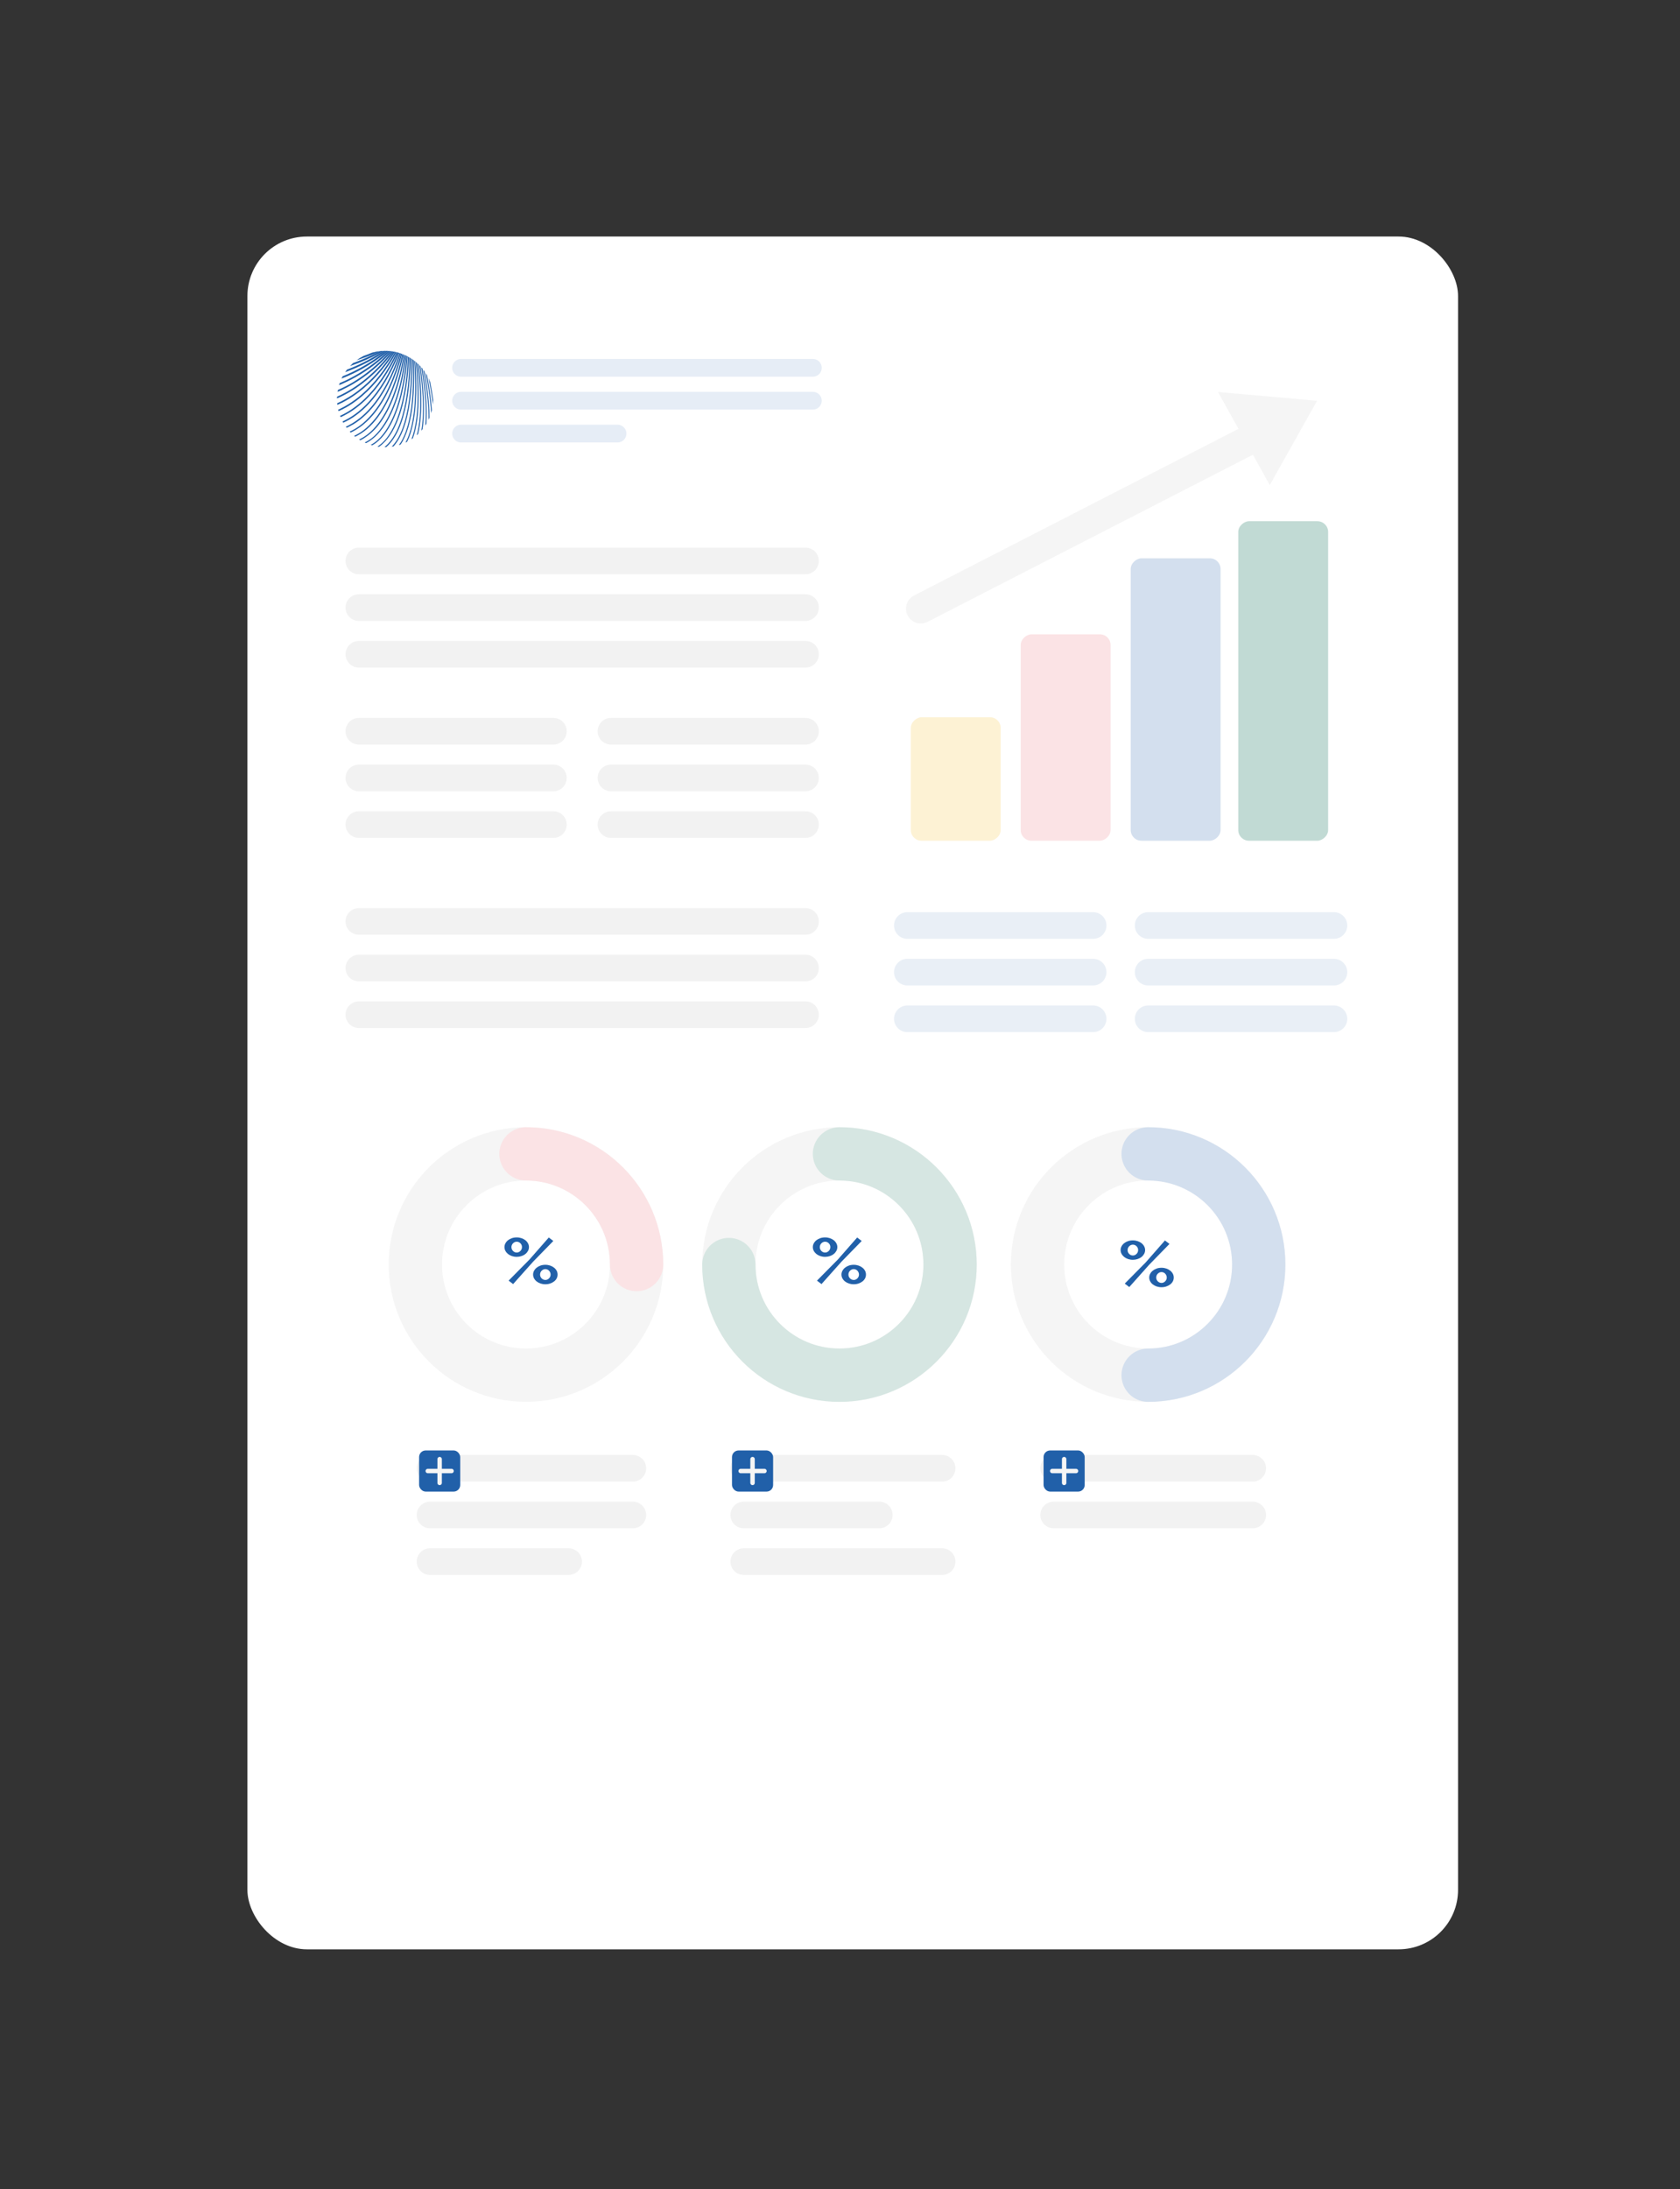 <?xml version="1.0" encoding="UTF-8"?>
<svg id="Layer_1" xmlns="http://www.w3.org/2000/svg" version="1.1" viewBox="0 0 567.46 739.14">
  <rect x="0" y="0" width="567.46" height="739.14" fill="#333333" stroke="none"/>
  <!-- Generator: Adobe Illustrator 29.8.1, SVG Export Plug-In . SVG Version: 2.1.1 Build 2)  -->
  <defs>
    <style>
      .st0 {
        stroke: #e9eff6;
      }

      .st0, .st1 {
        stroke-width: 9px;
      }

      .st0, .st1, .st2, .st3, .st4, .st5, .st6, .st7, .st8 {
        fill: none;
        stroke-linecap: round;
        stroke-miterlimit: 10;
      }

      .st1 {
        stroke: #f2f2f2;
      }

      .st2 {
        stroke-width: 1.5px;
      }

      .st2, .st5, .st7 {
        stroke: #f5f5f5;
      }

      .st9 {
        fill: #fff;
      }

      .st3 {
        stroke: #d6e6e2;
      }

      .st3, .st4, .st7, .st8 {
        stroke-width: 18px;
      }

      .st10 {
        fill: #fbe3e5;
      }

      .st4 {
        stroke: #fbe3e5;
      }

      .st11 {
        fill: #d3dfee;
      }

      .st12 {
        fill: #2160a9;
      }

      .st5 {
        stroke-width: 10px;
      }

      .st6 {
        stroke: #e6edf6;
        stroke-width: 6px;
      }

      .st13 {
        fill: #fdf2d4;
      }

      .st8 {
        stroke: #d3dfee;
      }

      .st14 {
        fill: #f5f5f5;
      }

      .st15 {
        fill: #c1dad4;
      }
    </style>
  </defs>
  <rect class="st9" x="83.57" y="79.86" width="408.92" height="578.28" rx="20.08" ry="20.08"/>
  <g>
    <line class="st1" x1="121.21" y1="189.39" x2="272.08" y2="189.39"/>
    <line class="st1" x1="121.21" y1="205.14" x2="272.08" y2="205.14"/>
    <line class="st1" x1="121.21" y1="220.9" x2="272.08" y2="220.9"/>
  </g>
  <g>
    <line class="st1" x1="121.21" y1="246.89" x2="186.92" y2="246.89"/>
    <line class="st1" x1="121.21" y1="262.65" x2="186.92" y2="262.65"/>
    <line class="st1" x1="121.21" y1="278.4" x2="186.92" y2="278.4"/>
  </g>
  <g>
    <line class="st1" x1="206.37" y1="246.89" x2="272.08" y2="246.89"/>
    <line class="st1" x1="206.37" y1="262.65" x2="272.08" y2="262.65"/>
    <line class="st1" x1="206.37" y1="278.4" x2="272.08" y2="278.4"/>
  </g>
  <g>
    <line class="st1" x1="121.21" y1="311.09" x2="272.08" y2="311.09"/>
    <line class="st1" x1="121.21" y1="326.84" x2="272.08" y2="326.84"/>
    <line class="st1" x1="121.21" y1="342.59" x2="272.08" y2="342.59"/>
  </g>
  <g>
    <circle class="st7" cx="177.66" cy="426.93" r="37.36"/>
    <path class="st4" d="M177.66,389.58c20.63,0,37.36,16.73,37.36,37.36"/>
  </g>
  <g>
    <circle class="st7" cx="283.55" cy="426.93" r="37.36"/>
    <path class="st3" d="M283.55,389.58c20.63,0,37.36,16.73,37.36,37.36s-16.73,37.36-37.36,37.36-37.36-16.73-37.36-37.36"/>
  </g>
  <g>
    <circle class="st7" cx="387.81" cy="426.93" r="37.36"/>
    <path class="st8" d="M387.81,389.58c20.63,0,37.36,16.73,37.36,37.36s-16.73,37.36-37.36,37.36"/>
  </g>
  <g>
    <line class="st1" x1="145.25" y1="495.73" x2="213.76" y2="495.73"/>
    <line class="st1" x1="145.25" y1="511.49" x2="213.76" y2="511.49"/>
    <line class="st1" x1="145.25" y1="527.24" x2="192.06" y2="527.24"/>
  </g>
  <g>
    <line class="st1" x1="251.22" y1="495.73" x2="318.22" y2="495.73"/>
    <line class="st1" x1="251.22" y1="511.49" x2="297" y2="511.49"/>
    <line class="st1" x1="251.22" y1="527.24" x2="318.22" y2="527.24"/>
  </g>
  <g>
    <line class="st1" x1="355.9" y1="495.73" x2="423.13" y2="495.73"/>
    <line class="st1" x1="355.9" y1="511.49" x2="423.13" y2="511.49"/>
  </g>
  <g>
    <rect class="st12" x="141.56" y="489.71" width="13.89" height="13.89" rx="2.22" ry="2.22"/>
    <g>
      <line class="st2" x1="148.5" y1="492.64" x2="148.5" y2="500.67"/>
      <line class="st2" x1="144.49" y1="496.65" x2="152.52" y2="496.65"/>
    </g>
  </g>
  <g>
    <rect class="st12" x="247.25" y="489.71" width="13.89" height="13.89" rx="2.22" ry="2.22"/>
    <g>
      <line class="st2" x1="254.19" y1="492.64" x2="254.19" y2="500.67"/>
      <line class="st2" x1="250.18" y1="496.65" x2="258.21" y2="496.65"/>
    </g>
  </g>
  <g>
    <rect class="st12" x="352.49" y="489.71" width="13.89" height="13.89" rx="2.22" ry="2.22"/>
    <g>
      <line class="st2" x1="359.44" y1="492.64" x2="359.44" y2="500.67"/>
      <line class="st2" x1="355.42" y1="496.65" x2="363.45" y2="496.65"/>
    </g>
  </g>
  <path class="st12" d="M174.53,424.34c-.58,0-1.13-.09-1.63-.26-.5-.17-.93-.41-1.3-.7-.37-.3-.66-.64-.88-1.04-.22-.4-.33-.83-.33-1.29s.11-.88.33-1.28c.22-.4.51-.75.88-1.04.37-.29.8-.52,1.3-.69.5-.17,1.04-.26,1.63-.26s1.11.09,1.62.26c.51.17.95.41,1.31.69.37.29.66.64.88,1.04.22.41.33.83.33,1.28s-.11.89-.33,1.29c-.22.4-.51.75-.88,1.04-.37.3-.81.53-1.31.7-.51.17-1.05.26-1.62.26ZM171.8,432.37l7.06-7.14,6.51-7.42,1.53,1.17-6.84,7.01-6.74,7.55-1.53-1.17ZM174.53,422.89c.25,0,.48-.05.69-.15.21-.1.4-.23.56-.4.17-.17.3-.36.39-.58.09-.22.14-.46.14-.71,0-.51-.18-.94-.53-1.29-.35-.35-.77-.53-1.25-.53-.25,0-.48.05-.69.15-.21.1-.4.23-.56.4-.17.17-.3.36-.39.58s-.14.45-.14.69c0,.51.18.94.53,1.3.35.36.77.54,1.25.54ZM184.2,433.6c-.58,0-1.13-.09-1.63-.26-.5-.17-.94-.41-1.3-.69s-.66-.63-.88-1.03-.33-.83-.33-1.29.11-.89.33-1.29.51-.75.88-1.04c.37-.3.8-.53,1.3-.71.5-.17,1.04-.26,1.63-.26s1.13.09,1.63.26c.5.17.94.41,1.32.71.38.3.67.64.88,1.04.21.4.31.83.31,1.29s-.11.89-.31,1.29c-.21.4-.5.74-.88,1.03-.38.29-.81.52-1.32.69-.5.17-1.04.26-1.63.26ZM184.2,432.15c.25,0,.48-.05.69-.15.21-.1.4-.23.56-.4.17-.17.3-.36.39-.58s.14-.45.14-.69c0-.26-.05-.5-.15-.73-.1-.22-.23-.42-.39-.59-.16-.17-.35-.3-.56-.39-.22-.09-.44-.14-.68-.14-.25,0-.48.05-.69.15-.21.1-.4.24-.56.4-.17.17-.3.36-.39.58-.09.22-.14.46-.14.71,0,.51.18.94.53,1.29.35.35.77.53,1.25.53Z"/>
  <path class="st12" d="M278.69,424.34c-.58,0-1.13-.09-1.63-.26-.5-.17-.94-.41-1.3-.7-.37-.3-.66-.64-.88-1.04-.22-.4-.33-.83-.33-1.29s.11-.88.33-1.28c.22-.4.51-.75.88-1.04.37-.29.8-.52,1.3-.69.5-.17,1.04-.26,1.63-.26s1.11.09,1.62.26c.51.17.95.41,1.31.69.37.29.66.64.88,1.04.22.41.33.83.33,1.28s-.11.89-.33,1.29c-.22.4-.51.75-.88,1.04-.37.3-.81.53-1.31.7-.51.17-1.05.26-1.62.26ZM275.96,432.37l7.06-7.14,6.51-7.42,1.53,1.17-6.84,7.01-6.74,7.55-1.53-1.17ZM278.69,422.89c.25,0,.48-.05.69-.15.21-.1.4-.23.56-.4.17-.17.3-.36.39-.58.09-.22.14-.46.14-.71,0-.51-.18-.94-.53-1.29-.35-.35-.77-.53-1.25-.53-.25,0-.48.05-.69.15-.21.1-.4.23-.56.4-.17.17-.3.36-.39.58s-.14.45-.14.69c0,.51.17.94.53,1.3.35.36.77.54,1.25.54ZM288.36,433.6c-.58,0-1.13-.09-1.63-.26-.5-.17-.93-.41-1.3-.69s-.66-.63-.88-1.03-.33-.83-.33-1.29.11-.89.33-1.29.51-.75.88-1.04c.37-.3.8-.53,1.3-.71.5-.17,1.04-.26,1.63-.26s1.13.09,1.63.26c.5.17.94.41,1.32.71.38.3.67.64.88,1.04s.31.83.31,1.29-.1.89-.31,1.29-.5.74-.88,1.03c-.38.29-.81.52-1.32.69-.5.17-1.04.26-1.63.26ZM288.36,432.15c.25,0,.48-.05.69-.15.21-.1.4-.23.56-.4s.3-.36.39-.58.14-.45.14-.69c0-.26-.05-.5-.15-.73-.1-.22-.23-.42-.39-.59-.16-.17-.35-.3-.56-.39s-.44-.14-.68-.14c-.25,0-.48.05-.69.15-.21.1-.4.24-.56.4-.17.17-.3.36-.39.58-.09.22-.14.46-.14.71,0,.51.18.94.53,1.29s.77.53,1.25.53Z"/>
  <path class="st12" d="M382.65,425.34c-.58,0-1.13-.09-1.63-.26-.5-.17-.94-.41-1.3-.7-.37-.3-.66-.64-.88-1.04-.22-.4-.33-.83-.33-1.29s.11-.88.33-1.28c.22-.4.51-.75.88-1.04.37-.29.8-.52,1.3-.69.5-.17,1.04-.26,1.63-.26s1.11.09,1.62.26c.51.17.95.41,1.31.69.37.29.66.64.88,1.04.22.41.33.83.33,1.28s-.11.89-.33,1.29c-.22.4-.51.75-.88,1.04-.37.3-.81.53-1.31.7-.51.17-1.05.26-1.62.26ZM379.92,433.37l7.06-7.14,6.51-7.42,1.53,1.17-6.84,7.01-6.74,7.55-1.53-1.17ZM382.65,423.89c.25,0,.48-.05.69-.15.21-.1.4-.23.56-.4.17-.17.3-.36.39-.58.09-.22.14-.46.14-.71,0-.51-.18-.94-.53-1.29-.35-.35-.77-.53-1.25-.53-.25,0-.48.05-.69.15-.21.1-.4.23-.56.4-.17.17-.3.36-.39.58s-.14.45-.14.69c0,.51.17.94.53,1.3.35.36.77.54,1.25.54ZM392.32,434.6c-.58,0-1.13-.09-1.63-.26-.5-.17-.93-.41-1.3-.69s-.66-.63-.88-1.03-.33-.83-.33-1.29.11-.89.33-1.29.51-.75.88-1.04c.37-.3.8-.53,1.3-.71.5-.17,1.04-.26,1.63-.26s1.13.09,1.63.26c.5.17.94.41,1.32.71.38.3.67.64.88,1.04s.31.83.31,1.29-.1.89-.31,1.29-.5.74-.88,1.03c-.38.29-.81.52-1.32.69-.5.17-1.04.26-1.63.26ZM392.32,433.15c.25,0,.48-.05.69-.15.21-.1.4-.23.56-.4s.3-.36.39-.58.14-.45.14-.69c0-.26-.05-.5-.15-.73-.1-.22-.23-.42-.39-.59-.16-.17-.35-.3-.56-.39s-.44-.14-.68-.14c-.25,0-.48.05-.69.15-.21.1-.4.24-.56.4-.17.17-.3.36-.39.58-.09.22-.14.46-.14.71,0,.51.18.94.53,1.29s.77.53,1.25.53Z"/>
  <g>
    <g>
      <rect class="st15" x="379.49" y="214.74" width="107.87" height="30.36" rx="3.62" ry="3.62" transform="translate(203.51 663.34) rotate(-90)"/>
      <rect class="st11" x="349.42" y="221" width="95.35" height="30.36" rx="3.62" ry="3.62" transform="translate(160.92 633.27) rotate(-90)"/>
      <rect class="st10" x="325.11" y="233.82" width="69.69" height="30.36" rx="3.62" ry="3.62" transform="translate(110.95 608.96) rotate(-90)"/>
      <rect class="st13" x="301.98" y="247.83" width="41.69" height="30.36" rx="3.62" ry="3.62" transform="translate(59.82 585.83) rotate(-90)"/>
    </g>
    <line class="st5" x1="311.02" y1="205.5" x2="423.36" y2="147.83"/>
    <polyline class="st14" points="411.41 132.35 444.87 135.31 428.9 163.77"/>
  </g>
  <g>
    <line class="st0" x1="306.48" y1="312.47" x2="369.23" y2="312.47"/>
    <line class="st0" x1="306.48" y1="328.22" x2="369.23" y2="328.22"/>
    <line class="st0" x1="306.48" y1="343.97" x2="369.23" y2="343.97"/>
  </g>
  <g>
    <line class="st0" x1="387.81" y1="312.47" x2="450.57" y2="312.47"/>
    <line class="st0" x1="387.81" y1="328.22" x2="450.57" y2="328.22"/>
    <line class="st0" x1="387.81" y1="343.97" x2="450.57" y2="343.97"/>
  </g>
  <g>
    <g>
      <path class="st12" d="M146.2,136.54s0,.08.01.13c.06-.52.1-1.04.12-1.56-.25-1.91-.59-3.93-1-6.05-.18-.47-.37-.94-.59-1.39.66,3.17,1.16,6.14,1.47,8.87Z"/>
      <path class="st12" d="M145.79,137.46c-.26-3.23-.78-6.82-1.53-10.68-.15-.27-.31-.54-.47-.8.84,4.18,1.42,8.04,1.69,11.5.06.69.1,1.36.13,2.01.1-.31.18-.63.26-.95-.02-.36-.05-.72-.08-1.08Z"/>
      <path class="st12" d="M145,138.35c-.17-3.83-.71-8.17-1.57-12.91-.14-.2-.29-.4-.43-.6.93,4.97,1.51,9.53,1.69,13.52.05,1.19.07,2.31.05,3.37.11-.24.22-.48.33-.73,0-.85-.01-1.73-.05-2.66Z"/>
      <path class="st12" d="M142.29,123.97c.96,5.66,1.49,10.81,1.52,15.22,0,1.63-.05,3.12-.18,4.49.13-.2.26-.4.38-.6.09-1.2.13-2.5.13-3.89-.03-4.29-.52-9.26-1.43-14.72-.14-.17-.27-.33-.42-.5Z"/>
      <path class="st12" d="M141.64,123.27c.94,6.27,1.37,11.92,1.2,16.67-.07,2.03-.25,3.85-.53,5.46.14-.16.29-.33.42-.5.23-1.48.38-3.13.44-4.94.16-4.65-.24-10.16-1.14-16.26-.13-.14-.27-.29-.4-.43Z"/>
      <path class="st12" d="M141.02,122.68c.87,6.82,1.15,12.91.76,17.95-.19,2.42-.53,4.53-1.02,6.32.16-.14.31-.28.47-.43.43-1.7.73-3.65.9-5.87.39-4.95.12-10.93-.71-17.6-.13-.13-.26-.25-.4-.37Z"/>
      <path class="st12" d="M140.83,122.51c-.13-.11-.26-.22-.39-.33.76,7.31.85,13.8.19,19.06-.35,2.8-.91,5.16-1.66,7.06.17-.11.34-.23.51-.35.67-1.84,1.18-4.07,1.51-6.67.65-5.19.56-11.58-.16-18.77Z"/>
      <path class="st12" d="M139.4,141.77c-.56,3.16-1.38,5.72-2.45,7.67.19-.09.37-.18.55-.27.98-1.92,1.74-4.37,2.26-7.33.95-5.38,1.09-12.13.51-19.79-.13-.1-.25-.2-.38-.3.6,7.76.47,14.6-.49,20.03Z"/>
      <path class="st12" d="M135.12,149.68c-.05.08-.1.15-.15.23-.09.13-.18.26-.27.38.2-.06.4-.13.6-.19.04-.06.09-.13.13-.19.18-.27.35-.55.52-.84.04-.08.09-.16.13-.23.96-1.75,1.75-3.94,2.36-6.54,1.29-5.52,1.68-12.58,1.3-20.67-.13-.09-.25-.19-.38-.28.4,8.17.01,15.31-1.28,20.86-.59,2.54-1.36,4.68-2.29,6.39-.04.08-.09.16-.13.24-.17.3-.34.58-.52.85Z"/>
      <path class="st12" d="M133.94,148.73c-.05.08-.1.15-.15.23-.19.28-.38.55-.58.8-.06.07-.11.15-.17.22-.21.25-.42.49-.63.71-.04.04-.08.08-.11.12.21-.03.42-.06.63-.1.14-.16.28-.32.42-.49.06-.07.12-.14.17-.22.2-.25.39-.52.58-.8.05-.08.1-.15.15-.23.18-.28.36-.57.53-.87.04-.08.09-.16.13-.24.81-1.47,1.51-3.21,2.1-5.21,1.65-5.61,2.35-12.94,2.21-21.4-.13-.09-.25-.17-.38-.25.16,8.53-.53,15.91-2.2,21.55-.57,1.95-1.25,3.63-2.03,5.06-.04.08-.09.16-.13.24-.17.31-.35.6-.53.88Z"/>
      <path class="st12" d="M132.74,147.68c-.05.08-.1.16-.15.24-.2.29-.4.57-.6.83-.06.07-.12.15-.17.22-.21.26-.43.51-.65.75-.07.07-.13.14-.2.21-.23.23-.46.45-.69.65-.08.07-.16.13-.23.2-.07.06-.14.12-.22.17.21,0,.42,0,.63,0,.05-.04.09-.08.14-.12.23-.2.46-.42.68-.65.07-.07.13-.14.2-.21.22-.23.43-.48.64-.74.06-.07.12-.14.17-.22.2-.26.4-.54.6-.83.05-.08.1-.16.15-.23.19-.29.37-.58.55-.89.05-.08.09-.16.14-.24.64-1.15,1.23-2.44,1.75-3.89,2.05-5.65,3.1-13.21,3.23-22.01-.13-.08-.26-.15-.38-.23-.12,8.84-1.16,16.44-3.22,22.1-.51,1.39-1.07,2.64-1.68,3.75-.05.08-.09.16-.14.24-.18.31-.36.61-.55.9Z"/>
      <path class="st12" d="M129.08,150.01c.08-.07.15-.13.23-.2.24-.22.47-.45.7-.69.07-.07.13-.14.2-.21.22-.25.44-.5.66-.77.06-.07.12-.15.17-.22.21-.27.41-.55.62-.85.05-.08.11-.16.16-.23.19-.29.38-.59.57-.9.05-.08.09-.16.14-.24.46-.8.9-1.66,1.31-2.59,2.49-5.64,3.92-13.38,4.37-22.46-.13-.07-.26-.15-.39-.22-.44,9.12-1.86,16.87-4.35,22.52-.39.89-.8,1.7-1.23,2.46-.05.08-.09.17-.14.25-.18.31-.37.62-.56.91-.05.08-.11.16-.16.24-.2.3-.4.58-.61.86-.06.08-.12.15-.17.23-.22.27-.44.53-.66.78-.07.07-.13.14-.2.21-.23.25-.47.48-.71.7-.08.07-.15.13-.23.2-.23.2-.46.38-.7.55-.11.08-.21.15-.32.23-.1.07-.21.14-.32.2.19.03.38.06.57.08.02-.01.04-.02.05-.04.11-.07.21-.15.32-.23.23-.17.46-.36.68-.55Z"/>
      <path class="st12" d="M127.8,148.86c.07-.07.15-.13.22-.2.25-.23.49-.47.73-.72.07-.07.13-.14.2-.22.23-.25.46-.52.68-.79.06-.07.12-.15.18-.22.22-.27.43-.56.63-.85.06-.08.11-.16.16-.24.2-.29.39-.59.59-.9.05-.08.1-.16.15-.25.26-.43.51-.87.75-1.33,2.95-5.59,4.8-13.46,5.62-22.79-.13-.07-.26-.14-.39-.2-.8,9.35-2.65,17.22-5.6,22.8-.22.42-.45.83-.68,1.22-.05.08-.1.16-.15.25-.19.31-.39.62-.58.91-.05.08-.11.16-.16.24-.21.3-.42.59-.63.86-.06.08-.12.15-.18.23-.22.28-.45.55-.68.8-.07.07-.13.15-.2.22-.24.26-.48.5-.73.73-.07.07-.15.14-.22.2-.24.21-.48.41-.72.59-.1.08-.21.16-.31.23-.25.18-.5.34-.75.49-.12.07-.24.14-.36.21-.05.03-.11.06-.16.08.17.05.35.1.52.15.1-.06.21-.12.31-.18.25-.15.49-.32.74-.49.1-.08.21-.15.31-.23.24-.19.48-.38.71-.59Z"/>
      <path class="st12" d="M125.46,148.47c.1-.08.2-.16.31-.23.25-.2.5-.4.74-.62.08-.07.15-.13.23-.2.25-.23.5-.48.75-.74.07-.07.14-.14.2-.22.24-.26.47-.52.7-.8.06-.07.12-.15.18-.22.22-.27.44-.56.66-.85.06-.08.11-.16.17-.24.21-.29.41-.58.61-.89.05-.08.1-.16.16-.24.03-.05.06-.09.09-.13,3.45-5.49,5.77-13.44,6.99-22.98-.13-.06-.26-.12-.39-.18-1.21,9.53-3.51,17.46-6.95,22.93,0,.01-.02.02-.02.04-.05.08-.1.16-.16.24-.2.31-.4.61-.6.89-.06.08-.11.16-.17.24-.21.3-.43.58-.65.86-.06.08-.12.15-.18.23-.23.28-.46.55-.7.81-.07.07-.14.15-.2.22-.25.26-.5.51-.75.75-.07.07-.15.14-.22.2-.25.22-.49.43-.74.62-.1.08-.2.16-.31.23-.26.19-.52.37-.78.53-.12.07-.23.15-.35.21-.27.16-.54.3-.81.43-.03.01-.06.03-.08.04.15.07.31.15.46.21.25-.13.49-.26.73-.4.12-.07.24-.14.35-.22.26-.17.52-.34.77-.53Z"/>
      <path class="st12" d="M123,147.92c.12-.07.23-.14.34-.22.27-.18.54-.36.8-.56.1-.08.2-.15.31-.23.26-.2.52-.41.77-.63.08-.07.15-.13.23-.2.26-.24.52-.48.78-.74.07-.07.14-.14.21-.21.25-.26.49-.52.73-.79.06-.07.13-.15.19-.22.23-.27.45-.55.68-.84.06-.08.12-.15.18-.23.03-.04.06-.08.09-.12.18-.24.36-.49.54-.75.06-.08.11-.16.16-.24,3.61-5.32,6.2-12.92,7.77-22.03-.13-.06-.27-.12-.4-.17-1.55,9.03-4.1,16.57-7.67,21.86-.05.08-.11.16-.16.24-.19.28-.39.56-.59.83-.01.02-.02.03-.04.05-.06.08-.12.16-.18.23-.22.29-.45.57-.68.84-.06.08-.13.15-.19.23-.24.28-.48.54-.72.8-.07.07-.14.14-.21.22-.26.26-.51.51-.78.75-.08.07-.15.14-.23.2-.25.22-.51.44-.77.64-.1.08-.2.16-.31.23-.27.2-.54.39-.81.56-.11.07-.23.15-.34.22-.28.17-.56.33-.84.47-.13.07-.26.13-.39.19-.06.03-.13.06-.19.09.14.09.28.17.42.26.03-.01.06-.03.09-.04.13-.06.26-.13.39-.2.28-.15.55-.3.83-.47Z"/>
      <path class="st12" d="M121.66,146.52c.11-.07.23-.14.34-.21.28-.18.56-.37.84-.57.1-.07.2-.15.31-.23.27-.2.53-.42.8-.64.08-.07.16-.13.23-.2.27-.24.54-.48.8-.74.07-.07.14-.14.21-.21.25-.25.5-.51.75-.78.07-.07.13-.15.2-.22.03-.04.06-.07.1-.11.2-.23.4-.47.6-.71.06-.08.12-.15.19-.23.22-.27.44-.55.65-.84.06-.08.12-.16.17-.24,3.73-5.11,6.56-12.29,8.45-20.89-.14-.06-.27-.11-.41-.16-1.87,8.51-4.66,15.63-8.34,20.7-.06.08-.12.16-.17.24-.21.29-.43.57-.65.84-.06.08-.12.15-.19.23-.21.26-.43.51-.65.76-.02.02-.04.04-.05.06-.07.07-.13.15-.2.22-.25.27-.5.53-.75.79-.07.07-.14.14-.21.22-.26.26-.53.51-.8.74-.08.07-.16.14-.23.2-.26.23-.53.44-.8.65-.1.08-.2.15-.3.23-.28.2-.56.4-.84.58-.11.07-.23.14-.34.21-.29.18-.58.34-.87.5-.13.07-.25.13-.38.19-.17.08-.34.16-.51.24.12.1.24.2.36.3.15-.07.3-.14.45-.22.13-.06.26-.13.38-.2.29-.15.58-.32.87-.5Z"/>
      <path class="st12" d="M120.33,145.03c.11-.07.23-.14.34-.21.29-.18.58-.38.87-.58.1-.07.21-.15.31-.22.28-.2.55-.42.83-.64.08-.07.16-.13.24-.2.28-.23.55-.47.82-.72.07-.07.15-.14.22-.21.03-.03.06-.06.1-.09.23-.22.45-.44.68-.67.07-.07.14-.14.21-.22.24-.26.49-.52.72-.79.07-.07.13-.15.2-.22.23-.26.45-.53.67-.81.06-.08.12-.15.18-.23,3.85-4.87,6.91-11.64,9.12-19.72-.14-.05-.28-.1-.42-.15-2.18,7.98-5.19,14.67-8.99,19.5-.06.08-.12.15-.18.23-.22.28-.45.55-.67.81-.07.08-.13.15-.2.23-.24.27-.48.53-.72.79-.07.07-.14.15-.21.22-.23.24-.46.47-.7.7-.02.02-.05.04-.07.07-.07.07-.15.14-.22.21-.27.25-.55.5-.82.73-.08.07-.16.13-.24.2-.27.23-.55.44-.83.65-.1.08-.2.15-.31.22-.29.21-.58.4-.87.59-.11.07-.23.14-.34.21-.3.18-.6.35-.91.51-.13.07-.25.13-.38.19-.21.11-.43.21-.64.3.1.11.21.23.31.34.21-.1.42-.19.63-.3.13-.06.25-.13.38-.2.3-.16.6-.33.9-.51Z"/>
      <path class="st12" d="M119.02,143.46c.11-.07.23-.14.34-.2.3-.18.6-.38.9-.58.1-.07.21-.14.31-.21.29-.2.57-.41.86-.63.08-.06.16-.13.25-.19.03-.03.07-.05.1-.08.25-.2.5-.41.75-.63.08-.07.15-.13.23-.2.27-.24.53-.48.8-.73.07-.07.14-.14.22-.21.25-.25.5-.5.75-.76.07-.07.14-.14.21-.22.24-.25.47-.51.7-.77.06-.07.13-.15.19-.22,3.98-4.62,7.25-10.95,9.76-18.5-.14-.05-.29-.1-.43-.14-2.47,7.45-5.7,13.7-9.62,18.26-.06.07-.13.15-.19.22-.23.26-.46.52-.7.77-.07.07-.14.14-.21.22-.25.26-.49.51-.75.76-.07.07-.14.14-.22.21-.26.25-.53.5-.8.73-.08.07-.15.14-.23.2-.25.22-.5.43-.75.63-.03.03-.06.05-.1.07-.08.07-.17.13-.25.19-.29.22-.57.43-.86.63-.1.07-.2.14-.31.21-.3.2-.6.4-.9.58-.11.07-.23.14-.34.2-.31.18-.63.36-.94.52-.12.06-.25.13-.37.19-.2.1-.4.19-.6.28.09.13.18.25.27.37.21-.09.42-.19.62-.29.13-.06.25-.12.38-.19.31-.16.63-.33.94-.52Z"/>
      <path class="st12" d="M117.72,141.83c.11-.06.23-.13.34-.19.31-.18.62-.37.93-.57.1-.07.21-.13.31-.2.02-.01.04-.02.06-.04.28-.19.56-.38.83-.58.09-.06.17-.12.26-.19.29-.22.59-.44.87-.67.08-.06.16-.13.24-.2.28-.23.55-.46.82-.7.08-.07.15-.13.23-.2.26-.23.52-.47.77-.72.07-.07.14-.14.21-.21.24-.24.48-.48.72-.73.07-.07.13-.14.2-.21,4.1-4.34,7.59-10.23,10.38-17.26-.15-.05-.3-.09-.45-.13-2.75,6.92-6.18,12.72-10.22,17-.07.07-.13.14-.2.21-.24.25-.48.49-.72.73-.07.07-.14.14-.22.21-.25.24-.51.48-.77.72-.08.07-.15.13-.23.2-.27.24-.54.47-.82.7-.08.07-.16.13-.24.2-.29.23-.58.46-.87.67-.09.06-.17.13-.26.19-.27.19-.53.38-.81.56-.03.02-.06.04-.08.05-.1.07-.21.14-.31.2-.31.2-.62.39-.94.57-.11.07-.23.13-.34.19-.33.18-.65.35-.98.51-.12.06-.25.12-.37.18-.12.06-.24.11-.36.17.08.14.16.29.24.43.14-.06.29-.13.43-.2.12-.06.25-.12.37-.18.33-.16.65-.33.97-.51Z"/>
      <path class="st12" d="M116.45,140.15c.11-.06.23-.12.35-.18.02,0,.03-.02.05-.02.31-.17.61-.34.92-.52.11-.06.21-.13.32-.19.31-.19.61-.38.92-.59.09-.06.18-.12.26-.18.3-.21.6-.42.9-.64.08-.06.17-.12.25-.19.28-.21.56-.43.84-.66.08-.06.16-.13.24-.19.27-.22.53-.44.79-.67.08-.07.15-.13.22-.2.25-.22.5-.45.75-.68.07-.07.14-.14.21-.2,4.23-4.05,7.91-9.5,10.96-16-.16-.04-.31-.08-.47-.12-3.01,6.39-6.63,11.74-10.78,15.72-.07.07-.14.14-.21.2-.25.23-.49.46-.74.68-.08.07-.15.13-.23.2-.26.23-.53.45-.79.67-.08.06-.16.13-.24.19-.28.23-.56.45-.84.66-.08.06-.17.12-.25.18-.3.22-.6.43-.9.64-.09.06-.18.12-.26.18-.3.2-.61.4-.92.59-.1.06-.21.13-.31.19-.28.17-.57.33-.86.49-.04.02-.07.04-.11.06-.11.06-.23.12-.34.18-.34.17-.67.34-1.01.5-.1.04-.19.09-.29.13.06.16.12.31.18.47.01,0,.03-.01.04-.02.12-.06.25-.12.37-.17.34-.16.67-.32,1.01-.5Z"/>
      <path class="st12" d="M116.54,137.75c.11-.06.21-.12.32-.18.32-.18.63-.36.95-.55.09-.06.18-.11.27-.17.31-.19.62-.39.92-.6.09-.06.17-.12.26-.18.29-.2.58-.4.87-.61.08-.06.16-.12.25-.18.27-.2.55-.41.82-.63.08-.06.16-.13.23-.19.26-.21.51-.42.77-.63.07-.06.15-.13.22-.19,4.34-3.74,8.21-8.75,11.51-14.73-.16-.04-.33-.08-.49-.12-.01.02-.03.04-.04.06-3.24,5.83-7.03,10.71-11.28,14.37-.07.06-.15.13-.22.19-.25.22-.51.42-.77.63-.08.06-.16.13-.23.19-.27.21-.54.42-.82.62-.08.06-.16.12-.25.18-.29.21-.58.41-.87.61-.09.06-.17.12-.26.18-.31.2-.61.4-.92.6-.09.06-.18.11-.28.17-.31.19-.63.38-.95.55-.11.06-.21.12-.32.18-.33.18-.66.35-1,.52-.11.06-.23.11-.34.17-.22.11-.45.21-.67.31.04.17.08.34.12.5.28-.13.57-.26.85-.39.12-.06.23-.11.35-.17.33-.17.66-.34.99-.52Z"/>
      <path class="st12" d="M115.36,136.05c.11-.05.22-.11.32-.16.33-.17.65-.34.97-.52.09-.05.19-.1.28-.16.32-.18.63-.36.95-.55.09-.05.18-.11.27-.17.3-.18.6-.37.89-.57.09-.06.17-.11.26-.17.28-.19.56-.38.84-.58.08-.06.16-.12.25-.18.26-.19.53-.38.79-.58.08-.06.16-.12.23-.18,4.44-3.41,8.46-7.95,11.98-13.39.01-.02.03-.04.04-.06,0,0,0,0-.01,0-.17-.04-.33-.06-.5-.09-.07.09-.14.18-.21.27-3.42,5.21-7.32,9.56-11.6,12.85-.08.06-.16.12-.23.18-.26.2-.52.39-.79.58-.08.06-.16.12-.25.18-.28.2-.56.39-.84.57-.09.06-.17.11-.26.17-.3.19-.59.38-.89.56-.09.06-.18.11-.27.16-.31.19-.63.37-.94.55-.09.05-.19.1-.28.16-.32.18-.65.35-.98.52-.11.05-.22.11-.32.16-.34.17-.68.33-1.03.48-.05.02-.1.05-.15.07.02.18.04.36.06.55.01,0,.03-.01.04-.02.12-.05.23-.1.35-.16.34-.16.68-.32,1.02-.49Z"/>
      <path class="st12" d="M115.55,133.73c.1-.05.19-.1.29-.15.32-.16.65-.33.97-.5.09-.05.19-.1.28-.15.31-.17.61-.34.91-.52.09-.05.18-.11.27-.16.29-.17.58-.35.86-.52.09-.05.17-.11.26-.16.27-.17.54-.35.81-.53.08-.05.16-.11.24-.16,4.47-3.04,8.59-7.07,12.28-11.9.07-.09.14-.18.21-.27-.18-.03-.35-.06-.53-.09-.14.16-.28.31-.42.47-3.57,4.6-7.54,8.44-11.84,11.35-.08.06-.16.11-.24.16-.27.18-.54.36-.81.53-.09.05-.17.11-.26.16-.29.18-.57.35-.86.52-.09.05-.18.11-.27.16-.3.18-.61.35-.91.51-.09.05-.19.1-.28.15-.32.17-.64.34-.97.5-.1.05-.2.1-.29.15-.33.16-.67.32-1,.47-.11.05-.22.1-.33.15-.03.01-.05.02-.08.03,0,.2-.02.4-.02.59.13-.06.26-.11.39-.17.11-.05.22-.1.33-.15.34-.15.67-.31,1-.47Z"/>
      <path class="st12" d="M115.75,131.5c.1-.05.19-.09.29-.14.31-.15.63-.3.94-.46.09-.05.18-.1.28-.14.3-.15.59-.31.88-.47.09-.05.18-.1.27-.15.28-.16.56-.32.83-.48.09-.05.17-.1.26-.15,4.48-2.67,8.67-6.19,12.48-10.43.14-.16.28-.31.42-.47-.19-.03-.38-.05-.56-.07-.22.21-.44.42-.66.63-3.68,4-7.69,7.34-11.98,9.89-.08.05-.17.1-.25.15-.28.16-.55.32-.83.48-.09.05-.18.1-.27.15-.29.16-.58.32-.88.47-.09.05-.19.1-.28.14-.31.16-.62.31-.93.46-.1.05-.19.09-.29.14-.33.15-.66.3-.99.45-.1.04-.2.09-.3.13-.01,0-.03.01-.04.02-.04.21-.08.43-.11.64.15-.06.31-.13.46-.19.1-.04.2-.09.3-.13.33-.15.66-.3.99-.45Z"/>
      <path class="st12" d="M115.99,129.41c.1-.04.19-.08.29-.13.3-.14.6-.28.9-.42.09-.04.19-.09.28-.13.29-.14.57-.28.85-.42.09-.04.18-.09.27-.14,4.46-2.3,8.68-5.33,12.59-9,.22-.21.44-.42.66-.63-.21-.02-.41-.04-.62-.05-.31.25-.62.5-.93.75-3.74,3.43-7.77,6.29-12.02,8.47-.09.05-.18.09-.26.14-.28.14-.57.28-.85.42-.09.04-.19.09-.28.13-.3.14-.6.28-.9.41-.1.04-.19.08-.29.13-.31.14-.63.27-.94.4-.08.23-.16.46-.23.7.08-.03.15-.06.23-.09.1-.04.2-.08.3-.12.32-.13.64-.27.96-.41Z"/>
      <path class="st12" d="M117.41,126.97c.09-.04.18-.08.28-.12,4.42-1.94,8.63-4.5,12.59-7.62.31-.25.62-.49.93-.75-.23-.02-.46-.03-.7-.03-.4.28-.81.55-1.22.81-3.76,2.89-7.76,5.28-11.93,7.1-.09.04-.18.08-.28.12-.29.12-.58.25-.87.36-.1.04-.19.08-.29.12-.06.03-.13.05-.19.08-.14.25-.26.51-.39.77.3-.12.6-.23.9-.35.1-.04.19-.08.29-.12.29-.12.58-.24.87-.37Z"/>
      <path class="st12" d="M129.3,119.27c.41-.27.81-.54,1.22-.81-.28,0-.55,0-.83,0-.49.28-.98.55-1.47.81-3.52,2.23-7.21,4.09-11.03,5.53-.21.28-.42.57-.61.86.09-.03.18-.06.26-.1,4.33-1.59,8.51-3.7,12.47-6.29Z"/>
      <path class="st12" d="M128.58,118.51c-.51.23-1.02.46-1.54.68-2.53,1.3-5.13,2.44-7.8,3.4-.36.32-.71.66-1.04,1.01,3.44-1.16,6.78-2.61,10.01-4.33.49-.26.99-.53,1.47-.81-.37,0-.74.03-1.11.06Z"/>
      <path class="st12" d="M125.95,118.98c-.07.02-.13.04-.2.07-.98.4-1.96.77-2.96,1.13-.83.42-1.63.91-2.38,1.46,2.25-.71,4.46-1.52,6.62-2.44.52-.22,1.03-.45,1.54-.68-.9.08-1.77.24-2.63.47Z"/>
    </g>
    <path class="st12" d="M124.36,119.48c.46-.14.93-.29,1.39-.44.07-.02.13-.04.2-.07-.54.14-1.07.31-1.59.51Z"/>
  </g>
  <g>
    <line class="st6" x1="274.56" y1="124.19" x2="155.74" y2="124.19"/>
    <line class="st6" x1="274.56" y1="135.29" x2="155.74" y2="135.29"/>
    <line class="st6" x1="208.59" y1="146.39" x2="155.74" y2="146.39"/>
  </g>
</svg>